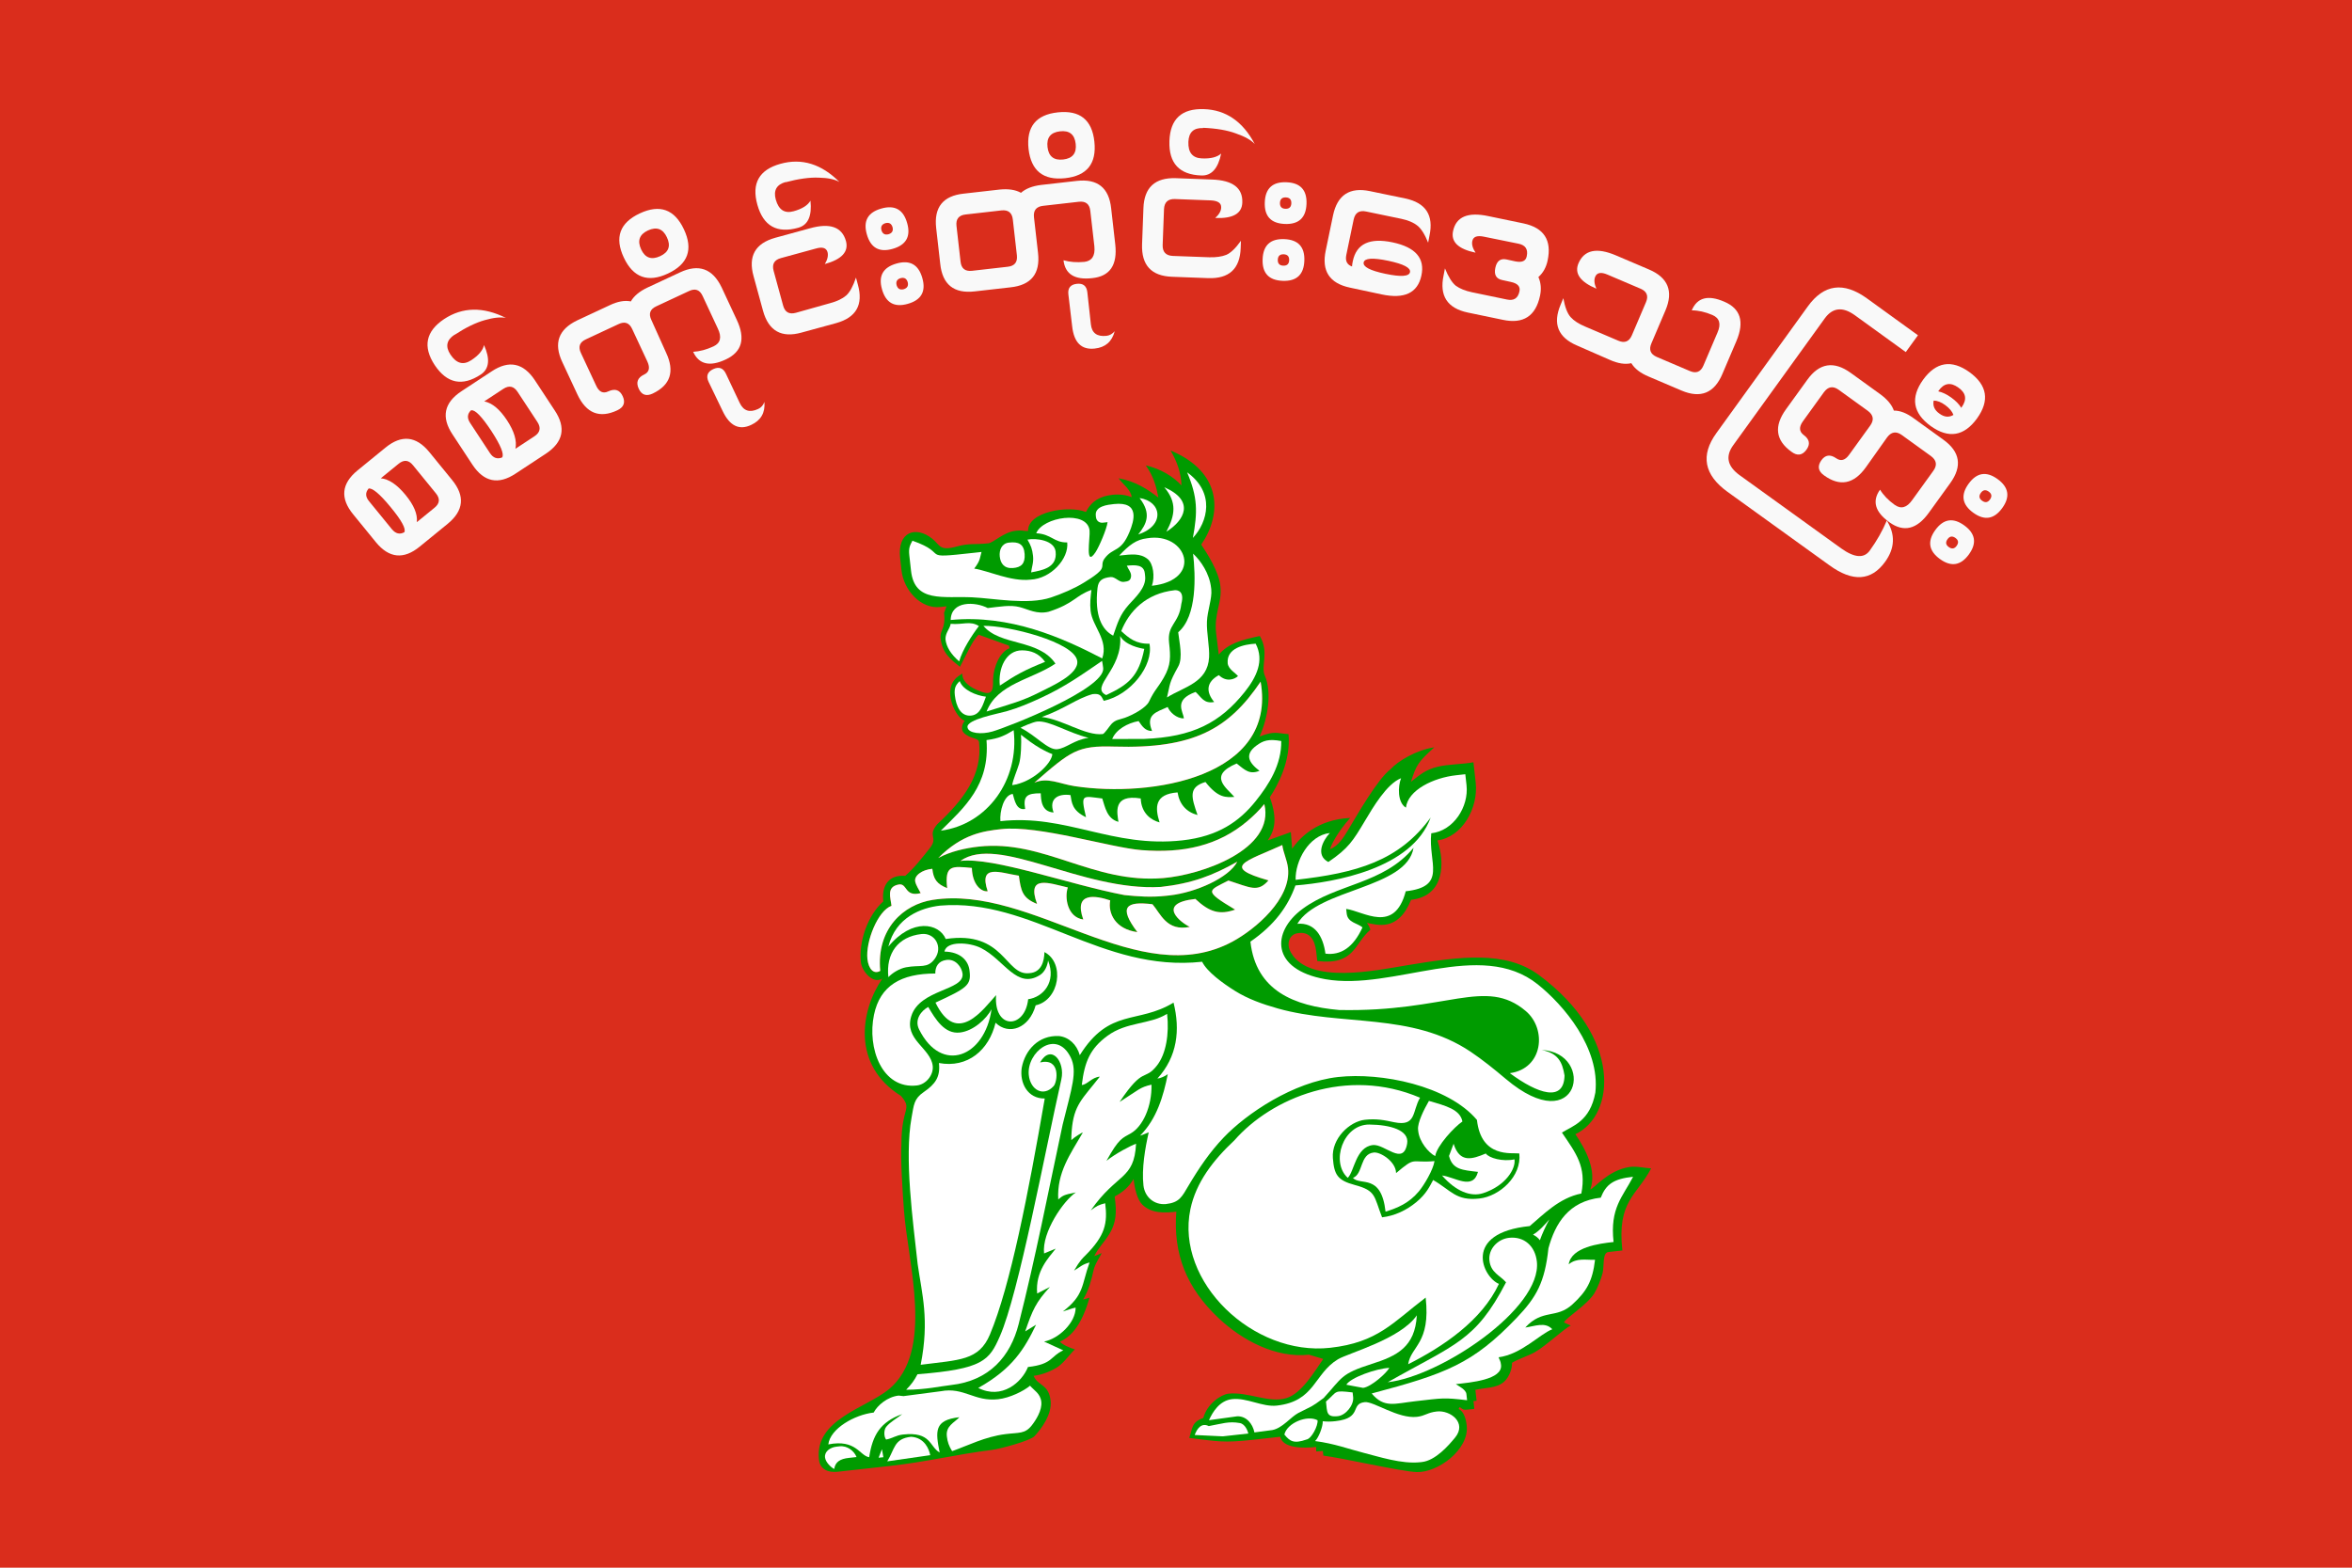 <?xml version="1.0" encoding="UTF-8"?>
<svg width="900" height="600" version="1.1" viewBox="0 0 13.5 9" xmlns="http://www.w3.org/2000/svg" xmlns:cc="http://creativecommons.org/ns#" xmlns:dc="http://purl.org/dc/elements/1.1/" xmlns:rdf="http://www.w3.org/1999/02/22-rdf-syntax-ns#">
<rect width="13.5" height="9" fill="#da2d1c" stroke-width=".919"/>
<g transform="matrix(-.009 0 0 .009 9.621 2.488)">
<path d="m311.9 24.845c-18.049 13.058-13.143 31.696-3.658 41.844-3.082-16.574-3.073-25.919 3.658-41.844zm14.572 9.509c-19.796 8.647-12.911 21.11-1.347 28.369-5.583-10.607-6.847-18.695 1.347-28.369zm15.741 6.932c-14.138 1.984-16.455 17.56 0.874 23.177-5.453-6.78-8.522-13.286-0.874-23.177zm65.927 22.422c-4.124-10.443-32.552-14.914-34.014-1.77-0.492 4.423 3.143 24.182-3.77 13.904-2.276-3.384-7.197-14.843-7.715-19.205l2.982 0.332c2.326 0.258 4.158-1.208 4.417-3.534l0.11-0.994c0.673-6.051-7.454-6.903-11.578-7.361-16.775-1.789-12.761 10.84-9.944 17.716 5.484 13.393 10.438 9.701 15.811 16.853 3.241 4.313-0.836 5.159 4.782 9.755 2.764 2.263 5.354 3.817 8.569 5.823 5.836 3.639 14.324 7.277 20.987 9.471 14.784 4.866 36.125 0.542 50.201-0.124 18.434-0.871 36.712 3.692 39-16.9l1.105-9.938c0.528-4.753-0.439-6.298-1.988-9.276-24.569 8.6-2.937 11.747-39.093 7.729l-4.969-0.553c1.069 3.404 0.448 5.153 4.647 10.607-8.896 1.347-23.47 8.43-35.79 7.06-13.197-0.566-24.665-13.455-23.521-23.744 8.539 0.187 9.965-5.321 19.771-5.851zm-12.37 11.705c-1.135 10.207 8.22 11.868 15.631 13.255-0.433-3.648-1.69-6.267-1.215-10.542 0.481-4.34 1.321-6.542 3.54-10.372-5.504-1.062-17.145 0.368-17.956 7.659zm35.628 3.109c0.451-4.107-1.28-8.346-5.812-8.85-6.105-0.715-9.637 0.85-10.051 7.339-0.381 5.968 2.055 8.5 7.527 8.886 5.6 0.394 7.859-3.004 8.336-7.375zm-94.046-11.616c-25.179-4.149-36.142 26.617-2.98 30.304-2.012-5.749-0.893-14.17 2.713-17.054 4.723-3.779 10.013-3.111 18.157-2.206-6.309-6.674-10.811-10.256-17.89-11.044zm1.546 22.307-0.221 1.989c-0.808 7.25 6.537 13.712 10.34 17.987 5.84 6.565 7.129 11.489 10.052 19.839 7.141-3.71 11.976-12.743 9.976-30.427-0.552-4.875-3.143-6.386-8.282-6.957-2.984-0.332-5.408 3.423-8.394 3.091-2.889-0.321-4.445-0.783-4.722-3.566-0.239-2.415 1.801-4.508 2.702-6.761-5.576-0.578-10.842-0.679-11.451 4.805zm123.79 29.816c-0.235-12.335-15.55-11.812-23.628-7.613-7.548-0.84-14.371-2.182-20.399-0.597-5.574 1.464-10.864 4.72-18.428 2.957-16.606-5.354-16.851-10.238-27.3-13.929 0.548 4.621 1.06 8.57 0.53 13.333-1.112 10.01-11.541 18.538-7.401 30.368 25.357-13.18 58.71-28.133 96.626-24.519zm-145.09 7.837c-12.147-10.348-11.063-36.094-9.502-50.133-4.935 4.545-10.46 12.631-11.487 21.865l-0.11 0.994c-0.616 5.543 2.468 13.448 2.764 20.427 0.304 7.153-1.739 16.105-1.363 22.823 0.904 16.197 15.912 18.764 26.85 25.591-2.169-8.857-0.927-8.46-7.207-19.805-3.059-5.523-0.648-15.436 0.055-21.762zm78.285 19.997c10.821-15.906 35.114-11.128 45.941-24.073-15.214-0.42-58.503 10.363-59.854 22.525-0.936 8.415 16.226 15.846 23.772 19.692 11.533 5.876 18.68 7.565 34.061 12.404-6.966-17.909-29.001-20.4-43.92-30.548zm-41.963-20.765c-4.995-12.654-15.794-24.023-33.971-26.044-2.001-0.222-6.503 0.576-4.348 8.704 1.518 12.776 9.13 12.994 7.814 24.823-0.982 8.851-1.305 14.094 3.445 22.312 4.007 6.931 5.684 7.479 9.338 15.168 1.911 4.022 10.32 8.529 15.377 10.337 3.522 1.26 5.951 1.146 8.604 3.983 1.108 1.186 4.456 6.302 5.553 6.424 11.086 1.232 25.736-9.477 38.875-10.89-15.021-5.377-21.896-11.626-32.344-14.587-4.726-0.525-5.499 0.837-7.192 4.274-17.081-3.705-31.885-22.521-29.153-36.443 8.696 0.241 13.217-3.651 18.002-8.061zm108.78-4.621c-7.753 0.733-12.326-2.162-17.996 1.422 4.592 6.009 10.548 15.243 12.593 22.546 5.094-4.398 8.2-9.129 8.725-14.155 0.047-4.33-2.71-6.292-3.322-9.813zm-254.79 123.82c8.334 9.264 12.541 18.019 12.831 19.932-5.452-2.124-8.935-7.976-11.739-12.627-5.313-8.817-18.579-32.197-26.83-38.365-4.703-5.257-16.615-12.33-27.909-13.977 10.341 9.436 11.356 10.926 14.909 22.009-5.706-4.411-9.037-7.672-17.138-9.645-6.739-1.642-16.086-1.533-22.729-2.836l-1.436 12.92c-1.825 16.415 8.704 34.831 24.425 36.921-4.835 13.861-4.768 35.5 16.755 37.894 8.498 20.93 22.028 15.708 28.223 14.747-0.85 1.109-1.568 2.168-2.249 4.341 10.44 8.875 9.942 22.801 33.886 19.958l0.663-5.964c0.859-7.728 4.336-13.315 12.305-11.683 4.855 0.994 7.091 6.73 3.707 12.457-11.971 20.259-53.953 11.204-74.319 7.836-33.313-5.503-62.444-9.484-83.77 6.332-53.173 39.438-48.826 89.383-23.204 101.51-6.562 9.644-13.749 23.132-9.541 35.161-2.442-0.479-10.908-11.909-24.649-14.205-4.646-0.776-9.407 0.56-14.11 0.841 9.014 17.345 21.857 20.598 18.328 52.347l8.946 0.993c3.895 0.434 2.572 8.955 3.645 13.379 0.87 3.578 3.343 9.831 5.305 12.965 4.716 7.541 17.621 15.194 19.384 18.562l-4.373 2.029c3.839 1.495 15.687 12.871 22.938 16.967 4.111 2.322 11.171 4.588 14.559 6.776-0.261 3.132 1.525 9.05 5.197 12.202 4.831 4.148 11.949 3.586 18.151 5.026l-0.773 6.958 1.987 0.223-0.551 4.968 3.975 0.442c3.242 0.361 3.33-0.149 5.375-1.582l0.7 1.252c-3.496 1.421-4.787 6.842-5.191 10.49-1.71 15.383 18.562 30.2 31.912 29.708 10.13-0.375 47.983-9.118 59.522-10.488l0.332-2.98 4.214 0.317 0.094-2.859c8.347 0.929 21.213 0.863 22.859-6.514l16.896 1.88c19.694 2.188 23.353 0.983 41.168-1.132-2.217-5.84-1.201-10.026-9.002-12.739-2.428-9.116-11.427-14.972-15.975-15.478-12.481-1.388-25.867 6.241-37.045 2.806-9.764-2.998-17.791-16.825-23.472-24.96l9.101-2.723c21.05 2.34 42.64-9.199 57.508-23.192 20.611-19.399 29.197-41.066 27.087-68.02 7.344 0.816 15.848 1.273 21.716-4.547 3.11-3.085 4.904-9.993 5.519-16.314 2.905 4.918 6.935 8.496 12.08 11.146l-0.442 3.975c-2.11 18.989 8.101 23.326 13.469 34.044-1.465-0.389-3.993-1.578-4.751-1.934 1.213 2.718 4.331 6.896 5.222 11.072 1.177 5.514 3.222 13.248 6.659 18.574-0.742-0.119-3.228-0.867-4.136-1.182 4.684 16.052 10.694 24.408 18.907 28.063-1.534 1.877-6.089 3.906-9.598 4.964 2.248 1.711 6.766 8.273 10.895 11.083 3.493 2.375 9.762 5.119 15.451 5.751-2.535 6.503-9.616 5.038-10.823 15.9-0.957 8.602 5.782 17.726 10.263 22.577 2.676 2.896 21.697 8.104 27.461 8.821 21.848 2.721 41.539 7.598 64.313 10.132l33.791 3.755c6.203 0.689 11.249-1.63 11.928-7.729 2.844-25.585-29.359-32.559-44.538-44.812-29.32-24.339-12.108-80.39-9.65-114.59 0.839-11.699 2.218-31.759 1.589-41.925-7e-3 -23.792-7.338-21.76 0.292-30.692 31.648-19.693 25.755-54.67 11.875-74.833 6.121 3.822 13.07-4.908 13.675-10.343 1.474-13.266-4.293-29.971-14.271-38.877 1.154-10.385-3.676-17.123-13.986-16.313-5.474-4.617-11.07-11.828-15.602-17.537-5.869-7.395 1.832-7.493-4.869-15.416-16.381-15.225-28.948-31.357-26.621-52.297 0.328-2.955 5.153-1.822 9.485-5.747 2.38-2.156 1.333-6.019-0.408-7.944 5.418-1.265 15.341-19.941 4.409-28.209l-2.794-1.949c0.221 6.882-8.834 10.663-13.324 12.026-6.99 2.121-6.193-3.763-6.313-8.473-0.401-7.99-4.264-17.233-10.506-19.667l0.358-1.612c6.451-2.336 12.904-4.673 19.356-7.01 3.81 3.503 7.375 11.854 11.886 20.49 5.72-4.538 11.304-8.628 12.351-18.05 0.644-5.786-3.387-5.732-2.194-16.349l-1.559-4.191 3.976 0.442c12.437 1.383 23.327-10.717 24.737-23.41l0.885-7.952c1.848-16.62-10.026-20.676-20.578-12.142-5.029 4.066-4.405 8.001-15.628 4.887-8.123-2.254-11.141-1.026-20.113-2.023-3.186-0.354-9.723-7.118-17.227-7.952l-0.994-0.11c-3.427-0.38-3.931 0.308-7.068 0.22 0.343-12.362-25.855-16.502-36.883-12.149-3.711-7.139-9.226-10.081-16.896-10.934-4.753-0.528-8.965 0.143-12.304 1.509 0.479-4.732 5.454-8.065 8.402-12.073-11.101 2.022-18.479 7.008-25.448 12.339 1.354-7 3.117-13.653 8.06-20.554-9.616 2.233-17.422 7.07-22.774 12.776 0.278-7.951 2.697-14.912 6.96-22.271-33.329 13.931-32.708 40.928-19.559 60.032-3.791 5.574-11.167 17.256-12.14 25.993l-0.109 0.994c-1.117 10.045 4.166 16.83 2.759 29.486l-1.689 13.686c-6.216-7.217-14.743-9.461-26.192-11.853-6.166 10.671-0.415 18.966-3.185 25.305-4.563 10.428-2.066 26.68 3.329 38.804-9.794-3.739-10.684-2.028-18.439-1.531-1.542 17.116 6.795 32.569 11.92 40.262-4.997 14.046-3.093 21.087 1.344 27.543l-14.747-5.308-0.826 10.577c-5.06-7.219-16.053-18.626-37.02-19.603zm223.44-84.437c1.201-10.81-3.789-22.614-14.309-22.463-5.297 0.075-10.522 1.701-14.539 7.333 13.373 5.349 18.625 8.351 28.848 15.13zm-76.703-31.632c-3.147 5.833-12.624 7.838-15.406 8.225 3.488 17.666 10.246 22.89 24.276 29.484 10.922-5.201-10.768-16.168-8.87-37.709zm72.317 48.008c-7.594-2.172-14.396-5.114-21.33-8.292-16.206-7.425-26.759-15.176-39.47-23.823-0.397 1.824-0.306 1.769-0.73 4.58-1.463 13.16 60.112 37.395 70.619 40.454 7.023 2.046 15.493 1.239 15.938-2.765 0.551-4.959-19.242-8.498-25.027-10.154zm-158.77-43.093c-5.635 10.81-0.532 21.397 7.052 30.866 15.669 19.564 32.993 28.647 63.985 29.883l20.482 0.072c-2.472-6.048-9.655-10.124-16.863-11.462-2.456 3.658-4.396 6.342-8.573 6.328 4.271-10.595-2.693-11.989-9.97-15.297-1.246 3.16-5.614 7.4-10.316 7.251 0.388-4.415 6.813-11.694-7.493-16.86-3.654 3.324-5.293 7.693-11.849 6.409 5.314-6.389 5.142-12.705-2.974-17.125-4.71 4.563-9.842 2.814-12.213 0.6 1.807-2.143 6.165-4.416 6.583-8.173 0.791-9.78-10.419-12.049-17.851-12.492zm188.76 23.857c-2.047 5.793-10.699 9.241-16.74 9.959 1.841 4.664 3.301 11.359 9.341 12.03 6.741 0.749 9.72-5.976 10.491-12.92 0.508-4.567-0.454-6.461-3.092-9.069zm-49.288 25.815c-7.74-0.859-19.896 7.252-32.924 10.377 9.398 1.317 14.082 6.601 19.975 7.256 6.02 0.669 13.626-8.83 23.462-13.645-0.835-0.588-8.081-3.717-10.513-3.988zm61.339 69.624c-14.823-14.7-31.378-28.874-29.148-57.795-8.332-1.008-12.44-3.371-17.313-6.333-3.726 31.845 16.751 60.153 46.461 64.128zm-110.58-53.662c23.437-0.716 27.53 2.675 50.937 23.069-8.357-3.752-16.157 0.732-25.661 2.177-49.18 7.48-129.29-5.829-118.66-66.669 20.267 30.05 42.554 42.974 93.387 41.423zm59.474-7.516c0.029-0.342-9.807 8.595-20.019 12.318 0.343 5.996 12.697 18.074 25.609 19.801-0.534-3.535-3.034-9.066-4.414-13.618-1.157-3.824-1.632-13.139-1.176-18.501zm-155.22 44.198c3.156 3.897 6.757 7.409 10.74 10.789 18.628 15.808 41.005 20.677 67.597 18.574 19.988-1.581 65.62-16.042 89.416-13.396 11.294 1.255 24.904 3.059 40.207 18.449-7.689-4.227-17.637-6.387-25.845-7.285-41.805-4.568-72.72 23.797-117.6 20.088-24.524-2.027-71.593-18.209-64.515-47.219zm78.826-3.588c-0.399 9.452-6.515 13.78-12.022 15.269 3.021-9.628 3.209-18.028-11.479-19.133-1.183 7.581-5.637 12.557-12.733 14.429 3.953-11.398 5.994-17.759-5.054-21.073-8.195 10.508-13.346 9.786-18.425 9.52 4.796-5.686 17.131-13.465-1.457-21.311-5.454 4.257-8.138 7.181-14.579 4.669 6.807-5.167 9.764-10.368 1.929-16.126-4.262-3.13-7.644-4.37-15.798-2.875-0.223 15.04 7.779 27.653 16.28 38.291 10.355 12.958 23.913 22.531 46.764 25.071 44.796 4.98 73.976-16.93 116.06-12.251 0.541-6.098-2.122-16.74-7.874-17.38-1.169 3.921-2.224 10.637-7.914 9.588 1.358-8.098-0.939-10.039-9.949-9.986-0.158 4.314-0.479 11.785-8.187 12.242 3.187-8.732-2.754-12.203-10.783-11.096-0.833 4.588-0.796 9.76-9.901 14.126 3.547-15.131 2.473-13.515-10.356-11.957-1.791 5.487-2.974 12.922-10.308 14.895 0.748-5.544 3.903-17.872-14.218-14.912zm10.398 61.633c-8.713 0.894-17.003 1.528-26.814 0.438l-1.987-0.221c-16.704-1.857-37.84-11.23-43.186-21.516 15.622 8.804 28.765 13.875 48.817 16.104 50.361 2.896 103.72-33.811 127.81-16.577-21.307-2.597-69.261 15.049-104.64 21.772zm26.242 15.571c10.195-1.42 12.046-14.153 9.839-20.432 11.762-2.658 26.567-8.458 19.634 10.492 9.394-3.708 10.28-8.376 11.598-18 11.854-1.798 25.928-7.927 19.892 9.922 4.132 0.459 9.786-4.214 10.082-14.872 12.745-1.172 17.414-2.011 15.758 12.88 6.638-2.62 8.737-5.789 9.465-12.327 6.512 0.573 11.754 4.36 10.901 8.188-0.555 2.486-2.314 5.058-3.479 7.323 10.52 2.692 8.341-6.593 14.094-5.477 7.907 1.535 5.121 8.244 4.527 13.584 8.754 3.092 16.566 22.937 15.348 33.904-0.728 6.552-4.099 9.98-8.188 7.602 2.545-26.785-14.787-42.369-33.353-45.274-63.848-9.99-131.54 58.923-191.35 26.569-14.416-7.799-37.534-27.164-35.341-46.888 0.574-5.166 2.973-9.673 3.646-14.688 23.231 10.53 39.47 13.87 8.818 22.557 6.841 7.924 11.511 4.537 25.535 0.086 12.869 6.628 16.331 6.244-4.275 18.559 9.897 3.503 16.336 1.625 25.362-6.823 25.685 2.854 8.761 15.484 3.526 17.826 14.834 3.043 18.625-8.469 23.826-14.445 16.945-2.058 21.825 1.628 9.634 17.792 14.229-1.965 18.784-12.076 17.321-20.241 9.11-3.066 23.528-5.688 17.184 12.183zm103.2 9.281c-8.721-0.97-13.911 8.44-8.468 15.829 4.74 6.437 9.203 3.651 18.351 5.393 4.182 0.797 8.596 3.532 11.209 6.277 1.685-15.173-6.181-25.842-21.092-27.499zm-7.192 84.15c-0.623 5.598 4.111 11.779 10.177 12.454 22.14 2.461 31.725-23.807 27.287-45.064-3.902-18.702-17.283-26.342-39.107-26.363 0.083-4.287-1.866-7.951-7.062-8.653-6.07-0.817-9.872 4.805-10.313 8.779-1.208 10.859 27.233 9.752 32.678 27.03 4.772 15.142-12.377 20.276-13.66 31.817zm-17.285-21.321c-8.712-0.969-16.976-8.779-20.229-14.843 4.232 30.493 31.923 41.546 46.203 12.856 3.187-6.402-1.548-12.031-5.826-14.338-4.656 7.897-10.418 17.407-20.148 16.325zm-6.258-38.823c0.47-6.932 5.759-12.616 16.066-12.811-1.293-6.942-15.918-5.969-23.236-2.304-14.897 7.459-22.875 26.661-37.713 17.24-3.232-2.052-4.797-6.234-5.144-9.237-5.436 13.781 3.24 23.426 12.705 24.692 2.041 19.145 22.037 19.535 20.458-2.605 7.898 8.577 24.914 33.108 38.646 4.76-20.018-9.213-22.743-11.101-21.782-19.735zm-173.6-15.188c0.727 10.348-4.326 19.766-15.095 30.343 9.205-3.324 23.698-9.581 33.23-22.574-8.943-2.161-12.254-3.697-18.135-7.769zm102.07 87.472c-1.773-14.938-5.349-23.23-16.308-31.324-12.358-9.127-26.98-7.129-38.099-14.069-1.436 12.913 0.697 25.682 6.523 33.038 8.106 10.235 8.227-0.089 23.785 23.182-12.432-7.896-12.854-9.344-20.354-11.046-0.304 14.016 5.584 26.706 13.165 31.038 5.388 3.15 7.454 2.863 15.565 17.567-5.868-4.7-15.507-9.723-18.892-10.918 1.264 23.337 12.048 18.347 28.906 42.541-3.687-2.834-5.206-3.585-9.211-4.574-1.608 12.814 0.018 20.626 12.621 33.277 1.482 1.488 3.389 3.034 7.244 9.704-4.388-2.706-5.339-3.974-9.895-5.199 5.177 14.306 3.282 20.775 17.032 31.258-3.826-1.185-5.446-1.892-8.146-2.491-0.108 9.494 10.654 19.819 20.125 21.678l-12.251 5.606c8.368 3.741 6.492 8.845 22.521 10.628 3.846 9.739 16.659 20.989 31.702 13.348-21.879-12.282-29.394-24.846-36.877-40.339l6.941 4.276c-4.638-13.576-6.81-18.62-15.764-28.338l8.138 4.145c1.263-14.163-7.332-22.792-11.844-28.598l7.441 3.064c1.462-13.616-12.538-33.827-20.277-38.915 8.103 1.552 8.229 2.05 11.231 4.465 0.933-17.153-7.698-28.898-15.59-42.529-0.491-0.846 5.492 2.924 7.265 4.689 5e-3 -1.515-0.053-3.417-0.25-5.914-1.322-16.681-6.806-20.285-17.936-34.552 5.045 0.324 8.012 5.116 11.489 5.302zm12.183 25.123c9.11 42.518 17.311 84.941 28.086 127.39 5.207 20.514 18.608 36.15 43.097 38.872 6.477 0.721 16.334 2.989 28.663 3.008-3.304-3.396-5.075-5.721-7.242-9.889-41.816-3.331-45.749-8.712-52.579-24.336-12.06-27.584-28.574-116.87-39.182-163.85-2.51-11.116 6.441-22.93 13.605-10.721-13.367-3.065-11.048 12.435-8.718 15.044 6.442 7.22 14.949 2.59 15.903-7.086 1.427-14.476-17.502-29.658-26.682-11.271-4.514 9.043-0.699 19.622 5.049 42.844zm-233.57-14.969c-10.86 3.145-19.845 5.435-21.354 13.126 5.198 3.535 16.346 15.463 17.351 22.096 4.342-2.258 10.071-9.143 10.821-15.902l0.11-0.994c0.49-4.394-3.86-13.033-6.928-18.326zm5.659-2.051c5.145 8.782 2.173 18.569 16.512 15.658 6.043-1.306 11.263-2.396 18.663-1.573 9.815 1.091 21.354 12.032 20.428 24.406-0.804 10.758-3.041 14.261-13.975 17.194-13.723 3.681-12.127 7.098-17.395 20.618-7.983-0.889-15.599-4.5-21.885-9.701-6.336-5.245-8.476-10.001-10.687-14.09-11.519 6.62-14.508 13.479-29.486 11.813-12.775-1.42-27.101-14.072-25.469-28.759 4.868-0.618 24.292 3.143 27.019-21.376 18.556-21.997 61.14-30.432 88.567-27.383 28.63 3.184 58.457 23.38 72.928 38.552 8.9 9.328 15.78 19.525 22.379 30.632 4.302 7.243 5.813 10.894 14.544 11.867 7.507 0.629 13.447-4.512 14.271-11.914 1.187-10.671-1.056-23.781-3.359-33.858 1.093 0.33 3.744 1.718 5.503 2.115-10.636-10.642-14.914-25.354-17.659-39.209 1.779 1.354 4.703 2.645 6.619 2.801-12.725-13.96-14.648-30.988-10.296-48.441 22.858 13.938 40.741 3.107 59.796 33.541 1.902-6.872 6.999-11.526 13.248-12.218 12.993-0.652 21.637 8.898 23.763 20.207 1.501 9.729-3.768 19.796-14.669 19.634 10.476 60.481 21.878 119.33 34.951 150.52 7.041 16.799 19.575 16.152 44.168 19.337-5.703-28.784-0.774-45.204 1.926-64.21 3.004-27.379 8.587-67.64 3.886-93.521-1.48-8.145-1.467-11.916-7.773-16.244-7.412-5.088-10.662-9.673-9.68-18.519-18.331 3.414-31.946-8.258-36.11-25.681-8.393 8.22-21.498 3.654-25.579-11.119-15.229-3.327-18.797-27.107-5.605-33.962 0.161 5.784 1.838 13.028 9.766 13.459 15.337 1.705 15.819-27.464 53.184-21.81 4.257-10.113 21.351-13.574 36.598 4.863-4.728-18.777-20.887-24.801-33.058-26.154-58.321-4.922-102.91 42.833-167.05 35.811-3.14 6.414-13.152 13.713-21.035 18.631-8.03 5.011-17.326 8.389-27.276 11.18-40.968 11.48-85.215 2.33-122.85 27.538-7.411 4.966-15.11 11.152-22.445 17.349-47.081 39.769-57.654-16.747-22.909-18.43-10.229 2.023-13.159 7.311-14.607 16.276 0.336 17.221 16.954 11.789 34.886-1.479-21.254-2.844-23.752-28.114-10.19-39.608 25.779-21.851 50.208 0.778 119.05-0.683 28.743-2.549 53.092-12.26 56.577-43.603-15.614-10.782-24.036-22.734-28.707-35.85-24.824-2.002-74.41-10.564-86.248-43.335 20.122 27.698 47.256 35.437 86.135 39.759 0.331-11.987-8.423-28.375-21.806-29.862 4.681 5.081 9.135 14.225 0.934 18.487-12.903-8.778-15.715-13.451-23.491-26.483-4.843-8.112-13.762-23.413-22.887-26.969 2.035 5.159 2.368 15.508-3.093 18.774-1.34-11.283-17.604-19.063-31.915-20.654l-5.962-0.663-0.775 6.958c-1.538 13.853 8.309 29.14 22.492 30.717 2.048 18.873-10.475 34.006 16.267 36.98 7.199 27.421 26.716 12.811 37.988 11.265l-0.331 2.982c-0.644 5.775-6.813 6.023-10.078 8.792 5.939 12.975 13.958 17.965 23.636 16.757 1.473-11.007 6.699-20.025 17.915-19.032-13.239-22.498-69.775-22.42-74.098-48.483 19.345 23.298 48.651 22.667 70.76 38.946 20.055 14.768 20.192 38.705-14.501 44.867-43.397 7.705-98.805-26.052-135.51 3.312-16.295 13.034-39.865 40.39-36.706 69.019 3.367 18.331 14.419 21.207 21.312 25.512-9.079 13.345-15.692 21.822-12.37 38.87 14.078 2.763 24.229 13.443 32.907 20.764 43.28 4.387 29.895 32.759 19.658 36.868 10.875 23.434 35.735 40.101 57.869 51.264-1.767-11.667-14.421-13.197-11.16-42.521 20.78 15.731 30.408 28.641 60.903 32.031 49.126 5.461 98.771-42.087 89.151-88.354-3.563-17.132-14.521-31.298-28.062-43.977-23.66-27.019-71.605-47.145-118.4-27.196zm-69.045-40.361c-2.447 15.512 6.497 20.801 14.329 21.311 19.58-18.941 33.483-26.085 62.925-32.584-15.363-2.311-72.618-18.131-77.254 11.273zm115.17 91.479c11.007-9.926 3.09-34.146-13.811-33.989-13.253 0.124-25.5 3.581-24.086 12.097 2.43 14.634 14.336 0.155 21.854 0.992 11.044 1.227 11.876 17.071 16.043 20.9zm-60.132-1.504c-8.189 0.973-19.715 9.735-22.931-2.294 9.804-1.164 16.232-1.362 18.471-10.156l-2.917-7.79c-3.913 12.474-11.867 9.89-20.543 6.219-2.019 2.925-10.807 5.356-18.278 3.741-0.978 5.83 5.496 16.814 19.941 21.553 7.951 2.607 17.53-1.218 26.257-11.273zm43.525-14.649c-4.301-0.479-14.154 5.862-14.223 13.132-12.98-10.951-8.864-6.263-24.515-7.65 0.829 5.48 6.501 15.137 9.964 19.291 6.392 7.664 13.719 10.599 21.262 12.953 2.738-24.634 16.054-16.342 20.802-21.509-6.72-2.622-4.222-15.21-13.29-16.217zm-144.75 28.806c-3.429-8.688-8.225-11.983-20.651-13.364 6.742 12.966 14.89 19.938 12.478 41.634 8.972 0.996 26.931 3.197 28.602 14.246-5.027-4.239-10.912-2.71-16.785-2.871 1.629 13.729 5.395 20.125 14.352 28.361 10.428 9.586 18.921 2.635 30.15 14.819-6.229-0.834-12.711-3.813-17.228 1.104 8.098 3.156 19.627 15.938 34.232 17.891-0.768 2.173-1.248 2.177-1.546 4.859-1.053 9.465 19.415 11.214 28.82 12.259-1.928 1.335-6.42 3.46-6.737 6.296l-0.44 3.975c15.177-1.802 15.377-1.361 33.156 0.645 13.096 1.476 19.68 4.551 27.691-4.947-47.43-12.591-64.489-18.952-92.443-48.2-12.616-13.199-17.959-22.647-20.289-44.438-4.308-15.722-12.756-29.98-33.362-32.269zm38.822 27.159c1.174-1.635 2.622-2.673 4.391-3.565-3.872-2.264-6.939-5.678-10.391-9.698 2.371 4.462 4.443 8.892 6 13.263zm19.706-1.538c-9.602-1.065-16.674 5.176-17.78 15.13-3.329 29.949 61.541 73.248 95.077 76.976-42.983-24.42-55.851-26.069-75.42-63.725 3.688-4.37 9.727-6.048 10.601-13.912 0.791-7.131-5.132-13.65-12.478-14.469zm362.39 97.855c-14.815-2.804-21.399 6.789-36.575 5.103-7.471-0.831-16.288-5.19-20.366-8.631-2.523 2.991-6.581 4.903-7.179 10.27-0.598 5.381 3.455 11.714 6.085 15.055 4.34 5.519 8.063 4.466 16.816 5.563 13.04 1.637 23.858 7.286 33.97 10.858 1.985-3.179 2.967-5.891 3.372-9.537 0.733-6.591-4.818-8.644-8.009-12.107 16.199 1.8 15.256 8.934 12.588 22.528 6.612-3.801 5.367-13.489 23.412-11.483 4.599 0.512 6.411 2.358 10.711 3.202 1.446-1.567 1.642-6.112-0.086-8.169-2.73-3.253-6.789-5.376-10.183-8.064 14.001 4.946 18.963 13.44 21.091 27.5 6.121-0.928 8.307-11.655 26.063-8.171-1.197-10.081-16.785-18.972-28.932-20.322-2.401-4.618-8.788-10.032-15.901-10.821l-3.097 0.345zm-258.67-4.148c-2.615-4.549-19.039-10.348-27.411-10.768 1.733 3.333 11.638 12.199 16.735 12.767 0.274 0.031 9.477-1.82 10.676-1.999zm277.6 33.199c-8.766 0.527-11.519 8.145-12.222 11.729l27.416 3.941c-4.953-8.033-4.192-14.445-15.194-15.67zm45.609 6.079c-4.945-0.55-9.319 2.989-10.823 6.846l4.971 0.553c5.507 0.612 8.59 2.537 9.274 7.069 2.189-1.14 5.513-4.328 5.854-7.399 0.426-3.842-3.415-6.417-7.289-6.849zm-27.939 6.956 3.033 0.31-2.115-5.423zm-207.5-19.857c-8.444-1.5-12.703-3.229-19.834-1.932-3.443 0.627-5.083 5.135-5.406 6.67l16.291 1.809 17.917-0.863c-1.604-4.222-4.388-7.972-8.968-5.684zm-74.775-15.661c-7.622-6.524-4.416-7.293-16.992-5.802l-0.332 2.983c-0.562 5.052 4.664 11.586 9.718 12.147 7.445 0.828 6.852-2.546 7.606-9.328zm1.495-2.236c8.589 6.338 6.418 4.533 16.105 9.512 4.751 2.442 10.167 9.755 16.694 10.934l11.355 1.487c1.089-5.566 5.264-10.596 11.124-10.254l17.856 2.462c-2.324-5.173-6.717-12.528-14.731-13.42-9.509-1.058-19.319 5.133-28.523 4.11-24.468-2.721-23.64-20.263-38.954-29.509-6.655-4.019-39.964-12.854-50.361-28.079 1.127 20.264 12.755 25.925 28.639 30.968 20.224 6.42 18.743 8.709 30.796 21.789zm3.882 14.176c-0.391 3.519 3.864 11.787 7.059 12.292 8.134 2.86 10.635 1.068 14.112-3.189-1.684-7.382-14.614-12.684-21.171-9.103zm-11.329 0.591c-17.68-1.965-9.2-11.084-18.771-12.149-5.617-0.622-21.242 10.72-33.241 9.385-5.327-0.591-6.625-2.747-12.698-3.424-8.721-0.969-19.367 7.242-11.704 16.606 4.273 5.226 12.555 14.681 21.199 15.642l0.993 0.109c11.887 1.32 26.617-3.576 36.001-5.934 8.893-2.233 19.094-6.057 31.126-7.548-2.379-2.259-5.056-9.433-4.887-12.651-2.736 0.325-5.287 0.267-8.018-0.036z" fill="#009b00"/>
<g fill="#fff">
<path d="m311.9 24.845c-18.049 13.058-13.143 31.696-3.658 41.844-3.082-16.574-3.073-25.919 3.658-41.844z"/>
<path d="m326.48 34.354c-19.796 8.647-12.911 21.11-1.347 28.369-5.584-10.607-6.847-18.695 1.347-28.369z"/>
<path d="m342.22 41.286c-14.138 1.984-16.456 17.56 0.873 23.177-5.452-6.78-8.521-13.286-0.873-23.177z"/>
<path d="m408.14 63.707c-4.124-10.443-32.552-14.913-34.014-1.769-0.492 4.423 3.142 24.182-3.771 13.905-2.275-3.384-7.196-14.843-7.714-19.206l2.981 0.333c2.326 0.258 4.159-1.207 4.417-3.534l0.111-0.994c0.672-6.052-7.455-6.903-11.579-7.361-16.774-1.789-12.761 10.84-9.943 17.716 5.484 13.393 10.438 9.701 15.81 16.854 3.241 4.312-0.835 5.159 4.782 9.755 2.765 2.263 5.355 3.818 8.569 5.823 5.836 3.639 14.324 7.276 20.988 9.471 14.783 4.866 36.125 0.542 50.2-0.124 18.434-0.871 36.712 3.692 39.001-16.9l1.104-9.938c0.528-4.753-0.438-6.299-1.987-9.277-24.569 8.6-2.938 11.747-39.093 7.729l-4.969-0.553c1.069 3.403 0.447 5.153 4.647 10.607-8.896 1.347-23.47 8.43-35.79 7.06-13.197-0.566-24.665-13.455-23.521-23.744 8.539 0.186 9.965-5.322 19.771-5.853z"/>
<path d="m395.77 75.413c-1.136 10.206 8.22 11.867 15.63 13.255-0.433-3.649-1.69-6.267-1.215-10.543 0.481-4.339 1.321-6.541 3.541-10.371-5.504-1.062-17.146 0.368-17.956 7.659z"/>
<path d="m431.4 78.522c0.45-4.107-1.281-8.346-5.812-8.85-6.106-0.715-9.637 0.851-10.052 7.339-0.381 5.969 2.056 8.5 7.527 8.886 5.6 0.394 7.859-3.004 8.337-7.375z"/>
<path d="m355.24 77.95c-6.309-6.675-10.811-10.257-17.89-11.044-25.178-4.149-36.142 26.617-2.98 30.304-2.011-5.748-0.893-14.169 2.713-17.054 4.724-3.779 10.013-3.111 18.157-2.206z"/>
<path d="m338.9 89.213-0.221 1.989c-0.807 7.251 6.537 13.712 10.34 17.987 5.84 6.565 7.13 11.489 10.052 19.839 7.142-3.71 11.977-12.743 9.977-30.427-0.553-4.875-3.143-6.386-8.282-6.957-2.985-0.332-5.408 3.423-8.394 3.091-2.889-0.321-4.446-0.783-4.722-3.566-0.239-2.416 1.801-4.508 2.701-6.761-5.575-0.578-10.841-0.679-11.451 4.805z"/>
<path d="m462.69 119.03c-0.234-12.334-15.55-11.811-23.627-7.612-7.549-0.839-14.371-2.182-20.399-0.597-5.575 1.464-10.865 4.72-18.428 2.957-16.606-5.355-16.852-10.238-27.3-13.93 0.548 4.621 1.06 8.57 0.53 13.333-1.113 10.011-11.542 18.539-7.401 30.368 25.356-13.18 58.71-28.134 96.625-24.519z"/>
<path d="m317.6 126.87c-12.149-10.349-11.064-36.094-9.503-50.133-4.934 4.546-10.46 12.631-11.487 21.865l-0.11 0.994c-0.616 5.543 2.468 13.448 2.764 20.426 0.304 7.154-1.739 16.106-1.364 22.823 0.904 16.197 15.914 18.764 26.851 25.592-2.17-8.857-0.926-8.46-7.206-19.805-3.061-5.523-0.648-15.435 0.055-21.762z"/>
<path d="m395.88 146.86c10.82-15.905 35.114-11.127 45.941-24.072-15.215-0.421-58.503 10.362-59.855 22.525-0.935 8.415 16.227 15.846 23.772 19.691 11.534 5.876 18.681 7.565 34.062 12.405-6.966-17.909-29.002-20.399-43.92-30.549z"/>
<path d="m353.92 126.1c-4.995-12.654-15.795-24.024-33.97-26.044-2.003-0.222-6.505 0.576-4.35 8.704 1.518 12.776 9.13 12.994 7.814 24.823-0.982 8.851-1.305 14.094 3.446 22.312 4.007 6.931 5.683 7.48 9.337 15.168 1.912 4.022 10.32 8.528 15.378 10.337 3.522 1.26 5.951 1.146 8.604 3.984 1.108 1.185 4.456 6.301 5.554 6.423 11.085 1.232 25.735-9.477 38.875-10.89-15.021-5.377-21.896-11.626-32.345-14.587-4.725-0.525-5.498 0.838-7.191 4.274-17.082-3.705-31.885-22.521-29.153-36.443 8.695 0.24 13.217-3.652 18.001-8.061z"/>
<path d="m462.69 121.48c-7.753 0.732-12.326-2.162-17.996 1.422 4.591 6.008 10.548 15.243 12.593 22.546 5.094-4.398 8.2-9.129 8.725-14.155 0.046-4.331-2.71-6.293-3.322-9.813z"/>
<path d="m417.03 138.4c-5.298 0.075-10.522 1.702-14.54 7.333 13.374 5.35 18.626 8.351 28.848 15.13 1.202-10.811-3.789-22.614-14.308-22.463z"/>
<path d="m354.64 129.23c-3.147 5.833-12.624 7.838-15.407 8.225 3.488 17.666 10.247 22.89 24.276 29.484 10.922-5.201-10.767-16.168-8.869-37.709z"/>
<path d="m426.96 177.24c-7.594-2.171-14.396-5.114-21.33-8.291-16.207-7.425-26.759-15.176-39.47-23.823-0.397 1.825-0.306 1.769-0.73 4.58-1.464 13.161 60.112 37.396 70.619 40.455 7.022 2.045 15.493 1.239 15.938-2.765 0.551-4.959-19.242-8.499-25.027-10.156z"/>
<path d="m268.19 134.15c-5.636 10.81-0.533 21.397 7.051 30.867 15.671 19.563 32.993 28.646 63.986 29.882l20.481 0.071c-2.472-6.048-9.655-10.123-16.862-11.461-2.457 3.658-4.396 6.342-8.574 6.328 4.271-10.596-2.692-11.99-9.97-15.297-1.245 3.16-5.613 7.399-10.315 7.25 0.386-4.414 6.813-11.693-7.493-16.86-3.654 3.325-5.293 7.694-11.849 6.409 5.314-6.39 5.142-12.705-2.974-17.125-4.711 4.562-9.843 2.814-12.213 0.6 1.806-2.144 6.164-4.417 6.582-8.173 0.792-9.78-10.419-12.047-17.85-12.491z"/>
<path d="m456.95 158.01c-2.046 5.793-10.699 9.241-16.739 9.958 1.841 4.663 3.3 11.359 9.341 12.03 6.741 0.749 9.72-5.975 10.491-12.92 0.508-4.566-0.454-6.461-3.093-9.068z"/>
<path d="m374.74 194.2c9.399 1.317 14.082 6.601 19.976 7.256 6.02 0.669 13.626-8.831 23.462-13.645-0.836-0.588-8.081-3.718-10.513-3.988-7.74-0.86-19.895 7.252-32.925 10.377z"/>
<path d="m469 253.44c-14.823-14.7-31.379-28.875-29.149-57.796-8.331-1.008-12.439-3.37-17.313-6.333-3.725 31.845 16.752 60.153 46.462 64.129z"/>
<path d="m265.03 158.36c20.267 30.05 42.555 42.975 93.387 41.423 23.437-0.715 27.53 2.676 50.938 23.069-8.357-3.752-16.157 0.732-25.661 2.177-49.181 7.481-129.3-5.828-118.66-66.669z"/>
<path d="m417.89 192.27c0.029-0.342-9.808 8.595-20.019 12.318 0.343 5.996 12.697 18.074 25.608 19.801-0.533-3.535-3.034-9.066-4.414-13.617-1.157-3.825-1.632-13.14-1.175-18.502z"/>
<path d="m262.68 236.46c3.155 3.897 6.755 7.409 10.739 10.79 18.628 15.808 41.005 20.676 67.597 18.573 19.988-1.581 65.62-16.041 89.416-13.396 11.294 1.255 24.904 3.059 40.208 18.45-7.691-4.229-17.637-6.389-25.846-7.287-41.806-4.567-72.72 23.797-117.6 20.089-24.524-2.027-71.593-18.209-64.514-47.219z"/>
<path d="m341.5 232.88c-0.4 9.453-6.516 13.78-12.022 15.27 3.021-9.629 3.209-18.028-11.479-19.132-1.184 7.581-5.637 12.556-12.733 14.429 3.953-11.398 5.994-17.759-5.053-21.073-8.196 10.507-13.347 9.786-18.426 9.521 4.796-5.687 17.131-13.466-1.458-21.312-5.454 4.257-8.138 7.181-14.579 4.669 6.807-5.167 9.764-10.368 1.929-16.126-4.262-3.13-7.643-4.37-15.798-2.875-0.221 15.04 7.779 27.653 16.28 38.291 10.355 12.958 23.913 22.531 46.764 25.071 44.796 4.98 73.976-16.931 116.06-12.251 0.541-6.098-2.123-16.74-7.874-17.379-1.169 3.921-2.225 10.637-7.915 9.587 1.358-8.098-0.939-10.038-9.948-9.985-0.158 4.313-0.479 11.786-8.187 12.242 3.186-8.732-2.754-12.203-10.784-11.096-0.832 4.588-0.795 9.76-9.901 14.125 3.548-15.131 2.473-13.515-10.356-11.957-1.791 5.488-2.974 12.922-10.307 14.896 0.747-5.545 3.903-17.874-14.218-14.915z"/>
<path d="m351.9 294.51c-8.713 0.894-17.003 1.529-26.814 0.438l-1.988-0.222c-16.702-1.856-37.84-11.229-43.185-21.516 15.621 8.805 28.764 13.875 48.817 16.105 50.36 2.895 103.72-33.811 127.81-16.578-21.306-2.597-69.26 15.05-104.64 21.773z"/>
<path d="m378.14 310.08c10.194-1.419 12.045-14.153 9.838-20.432 11.763-2.658 26.568-8.458 19.634 10.492 9.395-3.708 10.28-8.376 11.598-18 11.854-1.798 25.929-7.927 19.892 9.921 4.132 0.459 9.787-4.214 10.082-14.872 12.746-1.172 17.414-2.011 15.759 12.88 6.637-2.62 8.737-5.789 9.465-12.327 6.511 0.574 11.754 4.36 10.901 8.189-0.555 2.485-2.315 5.057-3.479 7.323 10.52 2.692 8.34-6.593 14.093-5.477 7.907 1.534 5.121 8.244 4.527 13.583 8.755 3.093 16.566 22.937 15.349 33.904-0.729 6.552-4.1 9.98-8.188 7.602 2.544-26.785-14.787-42.37-33.353-45.274-63.848-9.991-131.54 58.922-191.35 26.568-14.416-7.799-37.533-27.164-35.34-46.888 0.573-5.166 2.974-9.672 3.646-14.688 23.23 10.53 39.469 13.87 8.818 22.558 6.84 7.923 11.511 4.537 25.534 0.086 12.871 6.628 16.332 6.244-4.274 18.56 9.896 3.503 16.335 1.625 25.361-6.823 25.685 2.854 8.761 15.484 3.526 17.826 14.835 3.043 18.625-8.469 23.826-14.445 16.945-2.058 21.825 1.629 9.635 17.791 14.229-1.964 18.783-12.075 17.321-20.241 9.109-3.065 23.527-5.687 17.183 12.184z"/>
<path d="m481.34 319.36c-8.722-0.97-13.912 8.439-8.469 15.829 4.74 6.436 9.204 3.652 18.352 5.394 4.181 0.796 8.596 3.531 11.208 6.277 1.686-15.173-6.18-25.843-21.091-27.5z"/>
<path d="m474.15 403.51c-0.622 5.599 4.112 11.78 10.177 12.454 22.14 2.461 31.725-23.806 27.288-45.063-3.902-18.702-17.283-26.342-39.107-26.363 0.082-4.287-1.867-7.953-7.062-8.653-6.07-0.819-9.872 4.805-10.313 8.779-1.208 10.859 27.234 9.752 32.679 27.029 4.77 15.143-12.378 20.277-13.662 31.817z"/>
<path d="m436.64 367.35c4.232 30.493 31.923 41.546 46.203 12.857 3.187-6.403-1.548-12.031-5.827-14.339-4.656 7.896-10.417 17.406-20.147 16.324-8.712-0.968-16.975-8.779-20.229-14.842z"/>
<path d="m450.61 343.36c0.471-6.932 5.76-12.614 16.066-12.811-1.293-6.941-15.917-5.968-23.236-2.303-14.896 7.459-22.874 26.661-37.712 17.241-3.233-2.051-4.797-6.236-5.144-9.239-5.436 13.781 3.239 23.427 12.704 24.693 2.042 19.145 22.038 19.535 20.458-2.605 7.899 8.577 24.915 33.108 38.647 4.76-20.019-9.212-22.743-11.101-21.783-19.736z"/>
<path d="m379.08 415.65c-1.773-14.938-5.35-23.231-16.308-31.325-12.358-9.127-26.981-7.129-38.1-14.068-1.436 12.912 0.697 25.682 6.523 33.037 8.106 10.235 8.227-0.088 23.785 23.182-12.432-7.896-12.854-9.344-20.354-11.046-0.304 14.016 5.584 26.706 13.166 31.038 5.387 3.15 7.453 2.863 15.564 17.568-5.867-4.702-15.507-9.724-18.892-10.919 1.264 23.338 12.048 18.347 28.906 42.541-3.687-2.833-5.206-3.584-9.21-4.574-1.609 12.814 0.017 20.626 12.621 33.277 1.481 1.488 3.389 3.035 7.244 9.704-4.389-2.705-5.339-3.974-9.896-5.2 5.177 14.307 3.282 20.776 17.032 31.259-3.826-1.185-5.446-1.892-8.146-2.49-0.107 9.493 10.654 19.818 20.126 21.677l-12.251 5.606c8.368 3.741 6.492 8.845 22.521 10.628 3.845 9.74 16.658 20.989 31.702 13.348-21.88-12.282-29.395-24.846-36.878-40.339l6.942 4.276c-4.639-13.576-6.81-18.62-15.764-28.338l8.137 4.145c1.264-14.163-7.331-22.793-11.844-28.598l7.441 3.064c1.462-13.615-12.538-33.827-20.277-38.915 8.103 1.553 8.229 2.05 11.231 4.465 0.934-17.154-7.697-28.897-15.591-42.529-0.489-0.846 5.493 2.924 7.265 4.688 6e-3 -1.513-0.051-3.416-0.248-5.913-1.322-16.681-6.806-20.285-17.937-34.552 5.045 0.325 8.012 5.117 11.49 5.303z"/>
<path d="m391.26 440.78c9.11 42.516 17.311 84.939 28.085 127.39 5.208 20.514 18.608 36.15 43.098 38.873 6.476 0.721 16.334 2.987 28.662 3.007-3.303-3.396-5.075-5.721-7.242-9.888-41.815-3.332-45.748-8.713-52.579-24.336-12.059-27.584-28.574-116.87-39.181-163.85-2.51-11.115 6.441-22.93 13.605-10.721-13.368-3.064-11.048 12.434-8.718 15.044 6.442 7.22 14.949 2.591 15.903-7.085 1.428-14.477-17.503-29.659-26.682-11.272-4.514 9.044-0.699 19.623 5.049 42.846z"/>
<path d="m157.69 425.8c-10.86 3.145-19.845 5.435-21.354 13.126 5.198 3.535 16.346 15.463 17.351 22.096 4.342-2.258 10.071-9.143 10.821-15.902l0.11-0.994c0.49-4.394-3.86-13.033-6.928-18.326z"/>
<path d="m163.35 423.75c5.145 8.783 2.173 18.57 16.511 15.658 6.043-1.306 11.263-2.396 18.664-1.572 9.816 1.091 21.354 12.031 20.429 24.406-0.805 10.757-3.042 14.261-13.976 17.193-13.725 3.681-12.127 7.098-17.395 20.618-7.983-0.889-15.599-4.499-21.885-9.701-6.336-5.244-8.476-10.001-10.687-14.089-11.519 6.619-14.508 13.479-29.486 11.813-12.776-1.42-27.102-14.072-25.469-28.761 4.868-0.617 24.292 3.144 27.019-21.374 18.556-21.997 61.14-30.432 88.566-27.383 28.631 3.184 58.457 23.38 72.929 38.552 8.899 9.328 15.78 19.525 22.378 30.632 4.303 7.242 5.813 10.893 14.545 11.867 7.507 0.629 13.447-4.513 14.271-11.914 1.186-10.671-1.057-23.781-3.359-33.858 1.093 0.33 3.744 1.718 5.502 2.115-10.635-10.642-14.913-25.354-17.659-39.209 1.78 1.354 4.703 2.645 6.62 2.8-12.726-13.96-14.648-30.988-10.296-48.441 22.858 13.938 40.741 3.108 59.795 33.542 1.902-6.872 6.999-11.526 13.249-12.217 12.992-0.653 21.636 8.897 23.763 20.205 1.501 9.729-3.768 19.796-14.668 19.635 10.475 60.48 21.877 119.33 34.95 150.52 7.041 16.798 19.575 16.151 44.167 19.337-5.702-28.784-0.774-45.205 1.927-64.21 3.004-27.379 8.586-67.641 3.885-93.521-1.479-8.145-1.466-11.916-7.772-16.245-7.412-5.087-10.663-9.672-9.68-18.517-18.332 3.412-31.946-8.259-36.111-25.683-8.392 8.22-21.498 3.656-25.578-11.118-15.23-3.328-18.797-27.106-5.605-33.962 0.161 5.783 1.838 13.027 9.766 13.46 15.337 1.703 15.819-27.465 53.183-21.811 4.257-10.113 21.351-13.574 36.599 4.862-4.728-18.776-20.888-24.8-33.058-26.154-58.321-4.921-102.91 42.833-167.05 35.811-3.14 6.414-13.152 13.713-21.035 18.632-8.03 5.01-17.325 8.389-27.276 11.18-40.968 11.479-85.215 2.329-122.85 27.539-7.41 4.964-15.109 11.152-22.444 17.347-47.082 39.77-57.654-16.747-22.909-18.43-10.229 2.023-13.159 7.312-14.606 16.277 0.334 17.221 16.953 11.788 34.885-1.479-21.254-2.844-23.752-28.114-10.191-39.608 25.78-21.85 50.209 0.778 119.05-0.683 28.744-2.55 53.093-12.261 56.578-43.603-15.614-10.783-24.035-22.734-28.707-35.85-24.824-2.002-74.41-10.565-86.249-43.335 20.122 27.698 47.257 35.438 86.135 39.759 0.332-11.987-8.422-28.374-21.806-29.862 4.682 5.08 9.136 14.225 0.935 18.487-12.903-8.778-15.715-13.452-23.492-26.484-4.842-8.112-13.762-23.411-22.886-26.968 2.036 5.16 2.368 15.507-3.093 18.774-1.341-11.282-17.605-19.063-31.914-20.654l-5.963-0.663-0.775 6.958c-1.538 13.852 8.309 29.14 22.491 30.716 2.049 18.874-10.474 34.007 16.268 36.981 7.198 27.422 26.715 12.811 37.988 11.265l-0.331 2.982c-0.644 5.774-6.816 6.023-10.078 8.791 5.94 12.977 13.958 17.965 23.636 16.757 1.474-11.006 6.699-20.025 17.915-19.031-13.24-22.499-69.775-22.42-74.098-48.483 19.345 23.298 48.652 22.667 70.759 38.945 20.056 14.768 20.191 38.706-14.5 44.867-43.397 7.705-98.806-26.052-135.51 3.313-16.296 13.033-39.866 40.39-36.706 69.019 3.367 18.33 14.418 21.206 21.313 25.512-9.082 13.345-15.692 21.821-12.371 38.87 14.078 2.762 24.229 13.442 32.907 20.764 43.279 4.387 29.895 32.758 19.658 36.867 10.875 23.434 35.734 40.102 57.869 51.264-1.767-11.666-14.421-13.197-11.16-42.52 20.78 15.731 30.409 28.641 60.902 32.031 49.127 5.461 98.771-42.087 89.152-88.355-3.563-17.131-14.521-31.298-28.062-43.976-23.66-27.018-71.605-47.146-118.4-27.197z"/>
<path d="m209.47 474.87c11.007-9.927 3.09-34.146-13.812-33.99-13.252 0.124-25.499 3.581-24.085 12.097 2.429 14.634 14.336 0.156 21.854 0.992 11.044 1.228 11.876 17.071 16.043 20.901z"/>
<path d="m149.34 473.37c-8.189 0.973-19.714 9.734-22.931-2.293 9.803-1.164 16.232-1.363 18.47-10.158l-2.916-7.789c-3.914 12.474-11.867 9.891-20.543 6.219-2.021 2.925-10.807 5.356-18.277 3.741-0.979 5.829 5.495 16.814 19.939 21.554 7.952 2.606 17.53-1.219 26.258-11.274z"/>
<path d="m192.87 458.72c-4.301-0.479-14.155 5.862-14.223 13.132-12.979-10.951-8.865-6.262-24.516-7.65 0.83 5.48 6.501 15.137 9.965 19.29 6.391 7.664 13.717 10.6 21.261 12.954 2.739-24.635 16.055-16.342 20.802-21.51-6.719-2.62-4.222-15.208-13.289-16.216z"/>
<path d="m48.113 487.53c-3.431-8.688-8.225-11.983-20.65-13.364 6.739 12.966 14.888 19.938 12.477 41.634 8.971 0.996 26.929 3.197 28.601 14.246-5.027-4.239-10.91-2.709-16.785-2.871 1.631 13.729 5.396 20.124 14.352 28.36 10.427 9.587 18.922 2.636 30.151 14.82-6.229-0.834-12.711-3.813-17.229 1.104 8.1 3.156 19.628 15.938 34.233 17.891-0.768 2.172-1.248 2.176-1.547 4.86-1.051 9.464 19.414 11.214 28.822 12.26-1.929 1.332-6.421 3.458-6.737 6.294l-0.442 3.975c15.178-1.803 15.377-1.362 33.157 0.644 13.096 1.477 19.681 4.552 27.691-4.947-47.432-12.59-64.489-18.951-92.444-48.199-12.616-13.199-17.959-22.646-20.289-44.44-4.307-15.72-12.755-29.978-33.361-32.267z"/>
<path d="m86.934 514.68c1.175-1.634 2.622-2.674 4.391-3.565-3.872-2.264-6.939-5.679-10.392-9.698 2.371 4.462 4.445 8.892 6.001 13.263z"/>
<path d="m106.64 513.14c-9.602-1.065-16.674 5.175-17.781 15.13-3.328 29.949 61.543 73.247 95.078 76.976-42.983-24.42-55.85-26.069-75.42-63.725 3.688-4.37 9.727-6.048 10.601-13.912 0.791-7.13-5.131-13.65-12.478-14.469z"/>
<path d="m469.03 611c-14.815-2.802-21.399 6.789-36.575 5.104-7.47-0.831-16.288-5.191-20.366-8.631-2.523 2.992-6.582 4.902-7.179 10.27-0.598 5.38 3.456 11.712 6.085 15.055 4.34 5.518 8.063 4.466 16.816 5.565 13.041 1.633 23.858 7.283 33.97 10.856 1.985-3.18 2.967-5.891 3.373-9.537 0.732-6.591-4.818-8.645-8.01-12.107 16.2 1.8 15.256 8.934 12.588 22.529 6.612-3.801 5.367-13.49 23.412-11.484 4.599 0.512 6.411 2.357 10.712 3.203 1.444-1.569 1.642-6.112-0.087-8.17-2.729-3.252-6.788-5.375-10.183-8.063 14.002 4.946 18.963 13.44 21.092 27.498 6.12-0.927 8.306-11.654 26.062-8.171-1.197-10.081-16.785-18.971-28.932-20.321-2.401-4.618-8.788-10.031-15.901-10.822l-3.097 0.344z"/>
<path d="m210.36 606.85c-2.615-4.549-19.039-10.348-27.413-10.767 1.733 3.333 11.64 12.198 16.738 12.766 0.272 0.031 9.475-1.819 10.675-1.999z"/>
<path d="m503.15 655.72c-4.953-8.035-4.192-14.447-15.194-15.671-8.767 0.526-11.52 8.144-12.223 11.73z"/>
<path d="m533.56 646.13c-4.946-0.55-9.32 2.989-10.823 6.847l4.97 0.552c5.507 0.613 8.59 2.538 9.275 7.068 2.189-1.139 5.512-4.328 5.854-7.398 0.427-3.842-3.415-6.417-7.288-6.848z"/>
<polygon points="505.62 653.09 508.66 653.4 506.54 647.97"/>
<path d="m298.12 633.23c-8.445-1.498-12.702-3.229-19.834-1.933-3.444 0.628-5.083 5.136-5.406 6.671l16.29 1.808 17.917-0.862c-1.604-4.222-4.387-7.973-8.967-5.684z"/>
<path d="m223.35 617.57c-7.622-6.525-4.417-7.294-16.993-5.803l-0.331 2.983c-0.562 5.052 4.664 11.585 9.716 12.148 7.447 0.827 6.854-2.549 7.608-9.328z"/>
<path d="m224.84 615.33c8.589 6.337 6.417 4.533 16.104 9.511 4.752 2.442 10.167 9.756 16.694 10.934l11.354 1.488c1.091-5.567 5.265-10.596 11.125-10.253l17.856 2.461c-2.325-5.173-6.717-12.529-14.731-13.42-9.508-1.058-19.319 5.133-28.524 4.11-24.467-2.719-23.639-20.263-38.953-29.509-6.655-4.019-39.964-12.854-50.36-28.08 1.125 20.266 12.753 25.926 28.639 30.968 20.222 6.421 18.743 8.71 30.796 21.79z"/>
<path d="m228.72 629.51c-0.392 3.518 3.862 11.787 7.058 12.292 8.134 2.86 10.636 1.067 14.111-3.189-1.682-7.381-14.613-12.683-21.169-9.103z"/>
<path d="m217.4 630.1c-17.682-1.967-9.201-11.085-18.772-12.15-5.617-0.623-21.242 10.72-33.241 9.387-5.327-0.592-6.627-2.75-12.699-3.425-8.721-0.97-19.366 7.242-11.704 16.606 4.274 5.223 12.556 14.679 21.2 15.64l0.993 0.111c11.886 1.321 26.616-3.577 36-5.936 8.894-2.234 19.094-6.056 31.126-7.548-2.378-2.258-5.055-9.432-4.887-12.65-2.736 0.325-5.286 0.267-8.016-0.035z"/>
</g>
</g>
<g transform="matrix(1.555 0 0 1.555 -3.77 -2.255)" fill="#f9f9f9" stroke-width=".017" aria-label="စစ်ကိုင်းတိုင်းဒေသကြီး">
<path d="m3.963 3.378 0.065-0.053q0.03-0.024 0.005-0.054l-0.084-0.103q-0.024-0.03-0.054-0.005l-0.065 0.053q0.044 0.004 0.091 0.061 0.047 0.057 0.042 0.101zm-0.178-0.124q-0.019 0.022 0.002 0.047l0.084 0.103q0.021 0.025 0.046 0.011 0.01-0.019-0.051-0.093-0.061-0.074-0.082-0.068zm0.308-0.032q0.073 0.089-0.016 0.162l-0.103 0.084q-0.089 0.073-0.162-0.016l-0.084-0.103q-0.073-0.089 0.016-0.162l0.103-0.084q0.089-0.073 0.162 0.016z"/>
<path d="m4.327 3.107 0.07-0.046q0.032-0.021 0.011-0.053l-0.073-0.111q-0.021-0.032-0.053-0.011l-0.07 0.046q0.044 0.009 0.084 0.07 0.04 0.061 0.031 0.105zm-0.164-0.142q-0.021 0.02-0.003 0.047l0.073 0.111q0.018 0.027 0.045 0.016 0.012-0.018-0.04-0.098-0.053-0.08-0.074-0.076zm0.309 3.888e-4q0.064 0.096-0.033 0.16l-0.111 0.073q-0.096 0.064-0.16-0.033l-0.073-0.111q-0.064-0.096 0.033-0.16l0.111-0.073q0.096-0.064 0.16 0.033z"/>
<path d="m4.102 2.686q-0.044 0.029-0.015 0.073 0.033 0.05 0.077 0.021 0.041-0.027 0.047-0.056 0.035 0.078-0.012 0.109-0.102 0.067-0.17-0.035-0.067-0.102 0.035-0.17 0.102-0.067 0.228-0.004-0.029-0.006-0.078 0.008-0.05 0.014-0.111 0.054z"/>
<path d="m4.883 2.752q0.049 0.104-0.049 0.151-0.036 0.017-0.052-0.018-0.016-0.035 0.02-0.052 0.028-0.013 0.012-0.048l-0.056-0.12q-0.016-0.035-0.051-0.018l-0.12 0.056q-0.035 0.016-0.018 0.051l0.056 0.12q0.016 0.035 0.045 0.021 0.037-0.017 0.053 0.018t-0.02 0.052q-0.098 0.046-0.147-0.058l-0.056-0.12q-0.049-0.104 0.055-0.154l0.12-0.056q0.044-0.021 0.078-0.014 0.017-0.03 0.061-0.051l0.12-0.056q0.104-0.049 0.154 0.055l0.056 0.12q0.049 0.104-0.04 0.146-0.089 0.042-0.121-0.028 0.036-0.002 0.075-0.02 0.039-0.018 0.016-0.066l-0.056-0.12q-0.016-0.035-0.051-0.018l-0.12 0.056q-0.035 0.016-0.018 0.051z"/>
<path d="m4.816 2.301q-0.047 0.022-0.025 0.07 0.022 0.047 0.07 0.025t0.025-0.07q-0.022-0.047-0.07-0.025zm-0.03-0.063q0.111-0.052 0.163 0.059 0.052 0.111-0.059 0.163-0.111 0.052-0.163-0.059t0.059-0.163z"/>
<path d="m5.04 2.86q-0.015-0.032 0.017-0.047t0.047 0.017l0.051 0.108q0.021 0.044 0.068 0.022 0.016-0.007 0.023-0.026 0.005 0.06-0.049 0.085-0.066 0.031-0.105-0.051z"/>
<path d="m5.49 2.569q0.037-0.01 0.058-0.028 0.02-0.018 0.036-0.066l0.007 0.026q0.031 0.111-0.08 0.142l-0.128 0.035q-0.111 0.031-0.142-0.08l-0.035-0.128q-0.031-0.111 0.08-0.142l0.128-0.035q0.111-0.031 0.133 0.047 0.016 0.059-0.078 0.085 0.015-0.025 0.01-0.044-0.007-0.024-0.044-0.013l-0.128 0.035q-0.037 0.01-0.027 0.047l0.035 0.128q0.01 0.037 0.047 0.027z"/>
<path d="m5.325 2.122q-0.051 0.014-0.037 0.065 0.016 0.057 0.066 0.043 0.047-0.013 0.062-0.039 0.009 0.085-0.045 0.1-0.118 0.033-0.151-0.085-0.033-0.118 0.085-0.151 0.118-0.033 0.218 0.067-0.026-0.015-0.077-0.016-0.051-0.002-0.122 0.017z"/>
<path d="m5.678 2.22q0.074-0.021 0.095 0.054 0.021 0.074-0.054 0.095-0.074 0.021-0.095-0.054-0.021-0.074 0.054-0.095zm0.041 0.069q-0.006-0.02-0.026-0.015-0.02 0.006-0.015 0.026 0.006 0.02 0.026 0.015 0.02-0.006 0.015-0.026zm0.015 0.134q0.074-0.021 0.095 0.054 0.021 0.074-0.054 0.095-0.074 0.021-0.095-0.054-0.021-0.074 0.054-0.095zm0.041 0.069q-0.006-0.02-0.026-0.015-0.02 0.006-0.015 0.026 0.006 0.02 0.026 0.015 0.02-0.006 0.015-0.026z"/>
<path d="m5.97 2.416q0.004 0.038 0.042 0.034l0.132-0.015q0.038-0.004 0.034-0.042l-0.015-0.132q-0.004-0.038-0.042-0.034l-0.132 0.015q-0.038 0.004-0.034 0.042zm0.479-0.187q-0.004-0.038-0.042-0.034l-0.132 0.015q-0.038 0.004-0.034 0.042l0.015 0.132q0.013 0.115-0.102 0.127l-0.132 0.015q-0.115 0.013-0.127-0.102l-0.015-0.132q-0.013-0.115 0.102-0.127l0.132-0.015q0.049-0.005 0.079 0.012 0.026-0.023 0.074-0.029l0.132-0.015q0.115-0.013 0.127 0.102l0.015 0.132q0.013 0.115-0.085 0.125-0.097 0.011-0.106-0.066 0.035 0.01 0.077 0.006 0.042-0.005 0.037-0.057z"/>
<path d="m6.337 1.935q-0.052 0.006-0.046 0.058 0.006 0.052 0.058 0.046 0.052-0.006 0.046-0.058-0.006-0.052-0.058-0.046zm-0.008-0.07q0.122-0.013 0.135 0.108 0.013 0.122-0.108 0.135t-0.135-0.108q-0.013-0.122 0.108-0.135z"/>
<path d="m6.368 2.537q-0.004-0.035 0.031-0.039 0.035-0.004 0.039 0.031l0.013 0.118q0.005 0.049 0.058 0.043 0.017-0.002 0.03-0.017-0.015 0.058-0.074 0.064-0.073 0.008-0.083-0.082z"/>
<path d="m6.888 2.4q0.038 0.001 0.063-0.009 0.025-0.011 0.054-0.052l-9.687e-4 0.027q-0.004 0.115-0.12 0.111l-0.133-0.005q-0.115-0.004-0.111-0.12l0.005-0.133q0.004-0.115 0.12-0.111l0.133 0.005q0.115 0.004 0.112 0.085-0.002 0.061-0.1 0.057 0.022-0.02 0.022-0.039 8.923e-4 -0.024-0.038-0.026l-0.133-0.005q-0.038-0.001-0.04 0.037l-0.005 0.133q-0.001 0.038 0.037 0.04z"/>
<path d="m6.865 1.923q-0.052-0.002-0.054 0.051-0.002 0.059 0.05 0.061 0.049 0.002 0.071-0.018-0.017 0.083-0.073 0.081-0.122-0.004-0.118-0.127 0.004-0.122 0.127-0.118 0.122 0.004 0.188 0.129-0.02-0.022-0.069-0.039-0.048-0.018-0.122-0.021z"/>
<path d="m7.173 2.123q0.077 0.003 0.074 0.08-0.003 0.077-0.08 0.074-0.077-0.003-0.074-0.08 0.003-0.077 0.08-0.074zm0.018 0.078q7.648e-4 -0.021-0.02-0.022-0.021-7.648e-4 -0.022 0.02-7.648e-4 0.021 0.02 0.022 0.021 7.648e-4 0.022-0.02zm-0.026 0.132q0.077 0.003 0.074 0.08-0.003 0.077-0.08 0.074-0.077-0.003-0.074-0.08 0.003-0.077 0.08-0.074zm0.018 0.078q7.648e-4 -0.021-0.02-0.022-0.021-7.648e-4 -0.022 0.02-7.648e-4 0.021 0.02 0.022 0.021 7.648e-4 0.022-0.02z"/>
<path d="m7.549 2.413q-0.086-0.018-0.091 0.006-0.005 0.024 0.08 0.042 0.086 0.018 0.091-0.006 0.005-0.024-0.08-0.042zm-0.142 0.099q-0.113-0.024-0.089-0.137l0.027-0.13q0.024-0.113 0.137-0.089l0.13 0.027q0.113 0.024 0.089 0.137l-0.005 0.026q-0.019-0.047-0.04-0.063-0.021-0.017-0.059-0.025l-0.13-0.027q-0.038-0.008-0.046 0.03l-0.027 0.13q-0.007 0.033 0.021 0.043 6.553e-4 -0.01 0.003-0.02 0.02-0.096 0.147-0.069 0.127 0.027 0.106 0.123t-0.147 0.069z"/>
<path d="m7.902 2.324q-0.038-0.008-0.043 0.016-0.004 0.019 0.012 0.043-0.096-0.02-0.083-0.08 0.017-0.079 0.13-0.055l0.13 0.027q0.113 0.024 0.089 0.137-0.008 0.038-0.034 0.061 0.014 0.032 0.006 0.069-0.024 0.113-0.137 0.089l-0.13-0.027q-0.113-0.024-0.089-0.137l0.005-0.026q0.019 0.047 0.04 0.064 0.022 0.016 0.059 0.024l0.13 0.027q0.038 0.008 0.046-0.03 0.006-0.027-0.032-0.035l-0.032-0.007q-0.033-0.007-0.025-0.045 0.008-0.038 0.041-0.031l0.032 0.007q0.038 0.008 0.043-0.019 0.008-0.038-0.03-0.046z"/>
<path d="m8.246 2.726q-0.106-0.045-0.061-0.151l0.01-0.024q0.009 0.05 0.027 0.07 0.018 0.02 0.054 0.035l0.122 0.052q0.035 0.015 0.05-0.02l0.052-0.122q0.015-0.035-0.02-0.05l-0.122-0.052q-0.035-0.015-0.045 0.007-0.008 0.018 0.004 0.045-0.09-0.038-0.066-0.094 0.032-0.074 0.138-0.029l0.122 0.052q0.106 0.045 0.061 0.151l-0.052 0.122q-0.015 0.035 0.02 0.05l0.122 0.052q0.035 0.015 0.05-0.02l0.052-0.122q0.021-0.048-0.019-0.065t-0.076-0.017q0.03-0.071 0.12-0.032 0.09 0.038 0.045 0.145l-0.052 0.122q-0.045 0.106-0.151 0.061l-0.122-0.052q-0.045-0.019-0.063-0.049-0.034 0.008-0.079-0.012z"/>
<path d="m9.221 3.475q0.073 0.052 0.105 0.008 0.039-0.054 0.063-0.111 0.048 0.077-0.006 0.152-0.077 0.107-0.206 0.013l-0.376-0.271q-0.13-0.094-0.041-0.217l0.337-0.467q0.089-0.124 0.219-0.03l0.188 0.136-0.045 0.062-0.188-0.136q-0.068-0.049-0.112 0.013l-0.337 0.467q-0.044 0.061 0.023 0.11z"/>
<path d="m9.312 3.175q-0.067 0.094-0.155 0.03-0.032-0.023-0.01-0.055 0.022-0.031 0.055-0.008 0.026 0.018 0.048-0.013l0.078-0.108q0.022-0.031-0.009-0.054l-0.108-0.078q-0.031-0.022-0.054 0.009l-0.078 0.108q-0.022 0.031 0.003 0.05 0.033 0.024 0.01 0.055t-0.055 0.007q-0.088-0.063-0.02-0.157l0.078-0.108q0.067-0.094 0.161-0.026l0.108 0.078q0.04 0.029 0.051 0.061 0.035-9.24e-5 0.074 0.029l0.108 0.078q0.094 0.067 0.026 0.161l-0.078 0.108q-0.067 0.094-0.147 0.036-0.079-0.057-0.034-0.12 0.019 0.031 0.054 0.056 0.035 0.025 0.065-0.018l0.078-0.108q0.022-0.031-0.009-0.054l-0.108-0.078q-0.031-0.022-0.054 0.009z"/>
<path d="m9.664 2.956 0.001-0.002q0.031-0.043-0.012-0.073-0.043-0.031-0.073 0.012l-0.001 0.002q0.023 0.005 0.048 0.023 0.025 0.018 0.037 0.038zm-0.102-0.027q-0.006 0.029 0.021 0.048 0.027 0.02 0.052 0.005-0.007-0.019-0.03-0.036-0.023-0.017-0.044-0.017zm0.132-0.105q0.099 0.072 0.028 0.171-0.072 0.099-0.171 0.028-0.099-0.072-0.028-0.171 0.072-0.099 0.171-0.028z"/>
<path d="m9.798 3.219q0.062 0.045 0.017 0.107-0.045 0.062-0.107 0.017-0.062-0.045-0.017-0.107 0.045-0.062 0.107-0.017zm-0.028 0.075q0.012-0.017-0.005-0.029t-0.029 0.005 0.005 0.029 0.029-0.005zm-0.095 0.096q0.062 0.045 0.017 0.107-0.045 0.062-0.107 0.017-0.062-0.045-0.017-0.107 0.045-0.062 0.107-0.017zm-0.028 0.075q0.012-0.017-0.005-0.029t-0.029 0.005 0.005 0.029 0.029-0.005z"/>
</g>
</svg>
